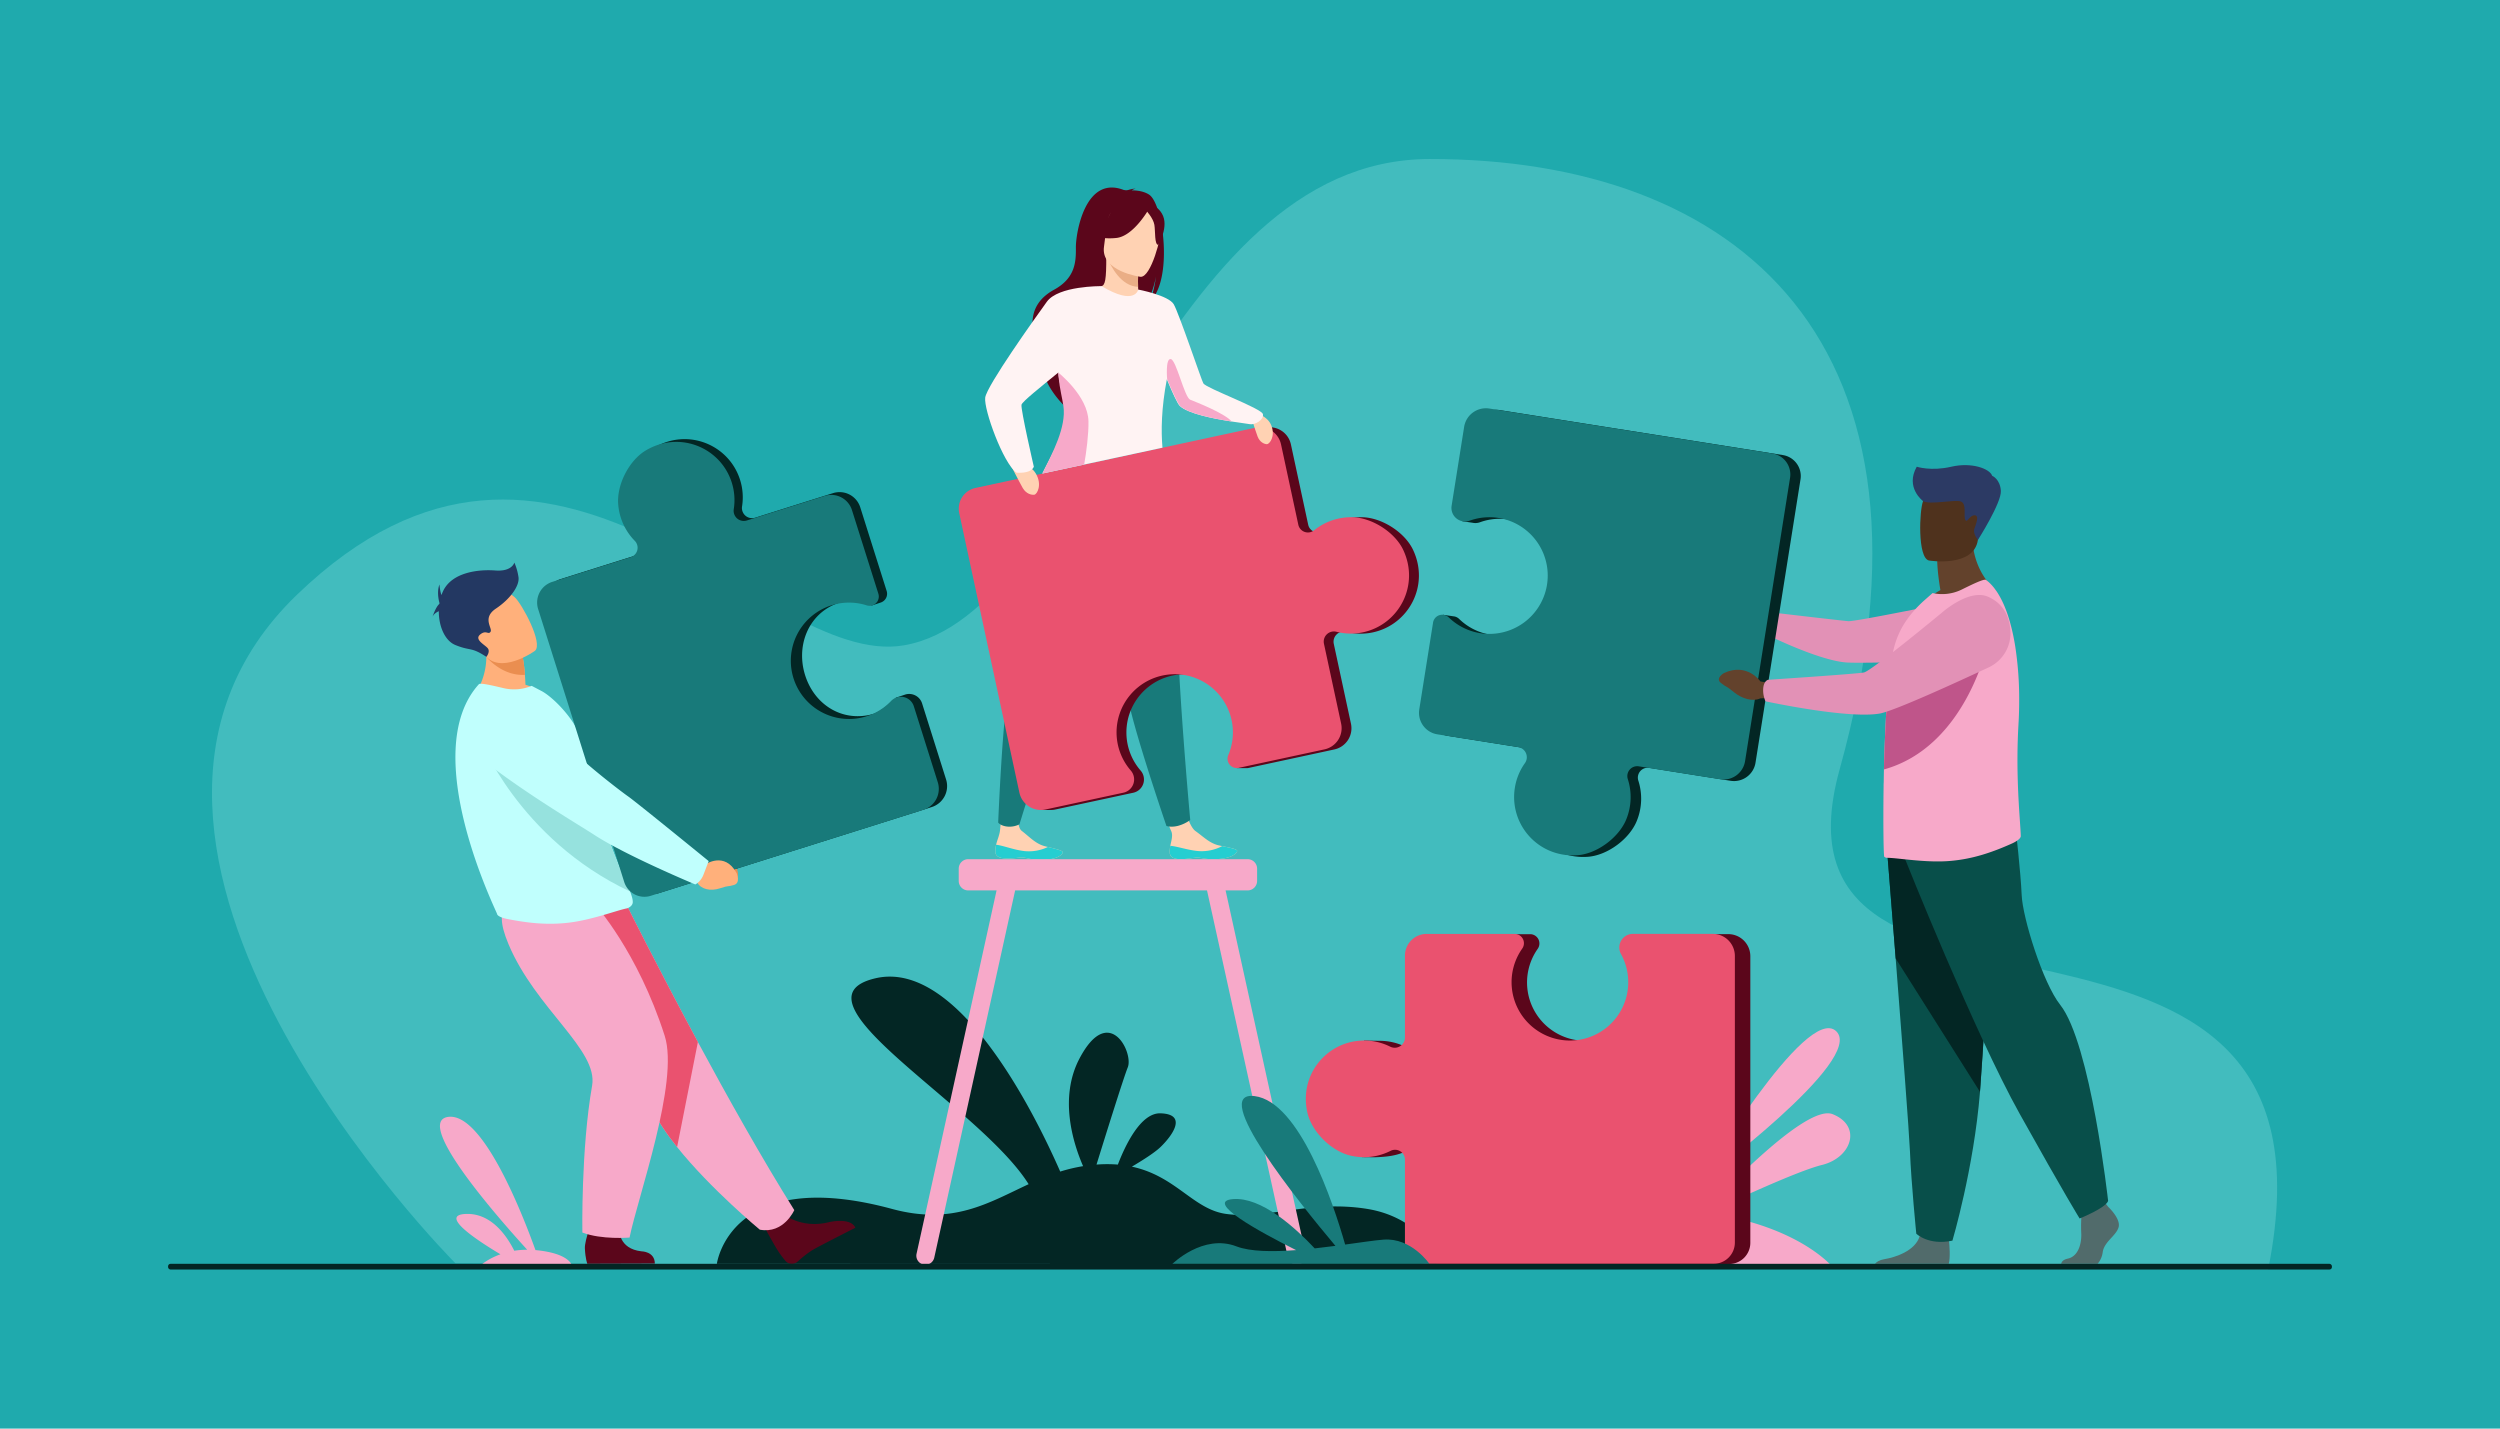 <svg xmlns="http://www.w3.org/2000/svg" viewBox="0 0 2975 1700"><defs><style>.cls-1{fill:#1faaad;}.cls-2{opacity:0.3;}.cls-3{fill:#92e7e8;}.cls-4{fill:#032624;}.cls-5{fill:#ffd2b3;}.cls-6{fill:#25ced1;}.cls-7{fill:#187a7a;}.cls-8{fill:#5b061b;}.cls-9{fill:#eaae86;}.cls-10{fill:#ea526f;}.cls-11{fill:#fff3f3;}.cls-12{fill:#f7a9c9;}.cls-13{fill:#516b6b;}.cls-14{fill:#084f4a;}.cls-15{fill:#63422c;}.cls-16{fill:#4f321d;}.cls-17{fill:#d875a2;}.cls-18{fill:#e291b6;}.cls-19{fill:#bf558a;}.cls-20{fill:#2c3a64;}.cls-21{fill:#ea8e50;}.cls-22{fill:#1e3d70;}.cls-23{fill:#ffb07b;}.cls-24{fill:#c0fffd;}.cls-25{fill:#96e2de;}.cls-26{fill:#233862;}</style></defs><g id="_Layer_" data-name="&lt;Layer&gt;"><rect class="cls-1" width="2975" height="1700"/></g><g id="Layer_2" data-name="Layer 2" class="cls-2"><path class="cls-3" d="M541.91,1503.26S44.48,1005.4,353.39,707.73,906.45,796.49,1075.3,768C1289,732,1381.46,189.76,1701,189.24c363.53-.58,630.36,214.32,488.23,726.12-104.83,377.48,615.73,68.36,509.9,595.24Z"/></g><g id="Layer_3" data-name="Layer 3"><path class="cls-4" d="M1626.84,1438.57c-67.62-10.89-118.67,12.8-167.76,6-39.15-5.43-59.55-45-112.16-56.25,12.51-7.38,27.09-16.61,34.06-23.32,13.54-13,33-39.12,0-40.15-23.73-.74-42.22,38.79-50.72,61a161.66,161.66,0,0,0-25.41,0c10.86-35,32-102.74,37.22-115.75,7-17.71-22.56-76.75-57.45-10.49-24.48,46.47-7.86,100.18,4.25,128.11a193.78,193.78,0,0,0-27.2,6.46c-28.83-65.79-120.56-253.34-220-230-108.4,25.4,123.84,151.49,182.41,245-47.85,22.18-89.89,49.12-162.57,29.45-193.14-52.29-208.46,65.36-208.46,65.36l863.11.29S1694.46,1449.45,1626.84,1438.57Z"/><path class="cls-5" d="M1392.05,1015.23c.88,8.3,12.64,8,25.92,6s9.85,1.5,28.53,1.14,24.91-6.74,25.72-9.44c.73-2.39-8.33-4.09-18-6.11l-3.67-.78c-10.93-2.4-18.39-10.28-27.9-17.06-9-6.42-15.09-35.85-15.09-35.85L1381,953s8.34,26.62,12.69,35.88c2.55,5.44-.17,12.43-1,17.67A32.49,32.49,0,0,0,1392.05,1015.23Z"/><path class="cls-6" d="M1418,1021.24c13.28-2,9.85,1.5,28.53,1.14s24.91-6.74,25.72-9.44c.73-2.39-8.33-4.09-18-6.11l-.11.18a52.36,52.36,0,0,1-27.23,5.82c-12.57-.84-25.53-5.65-34.21-6.3a32.49,32.49,0,0,0-.59,8.7C1392.93,1023.53,1404.69,1023.23,1418,1021.24Z"/><path class="cls-5" d="M1184.46,1013.91c.58,8.33,12.33,8.48,25.68,7s9.79,1.87,28.47,2.21,25.14-5.8,26.06-8.46c.81-2.37-8.17-4.4-17.79-6.79-1.21-.29-2.42-.61-3.63-.92-10.84-2.81-18-11-27.25-18.09-8.76-6.76-1.55-34.79-1.55-34.79l-20.15-9.52s-2.77,28.89-4.27,43.5c-.61,6-3.59,12-4.64,17.21A32.68,32.68,0,0,0,1184.46,1013.91Z"/><path class="cls-6" d="M1210.14,1020.9c13.35-1.49,9.79,1.87,28.47,2.21s25.14-5.8,26.06-8.46c.81-2.37-8.17-4.4-17.79-6.79l-.11.18a52.36,52.36,0,0,1-27.44,4.78c-12.53-1.31-25.3-6.6-33.94-7.57a32.68,32.68,0,0,0-.93,8.66C1185,1022.24,1196.79,1022.39,1210.14,1020.9Z"/><path class="cls-7" d="M1229.72,597.91s-5.58,27-11.17,164.06a441.77,441.77,0,0,0-17.89,56.4c-7.52,31-12.82,160.48-12.82,160.48s3,4.32,12.1,4.87a26.32,26.32,0,0,0,13.22-2.81s52.27-169.56,77.71-235.39,40.36-159.82,40.36-159.82Z"/><path class="cls-7" d="M1292.59,609.48s4.12,27.28,46.32,157.78a442.07,442.07,0,0,0,2.75,59.1c3.69,31.71,46.41,156.56,46.41,156.56s5.67,2,14.18-.28a44.78,44.78,0,0,0,14.12-6.84s-16.38-178.45-15.3-249-17.48-163.91-17.48-163.91Z"/><path class="cls-8" d="M1367.33,231.54c-6.62-4.21-14.75-5-20.48-5a9.74,9.74,0,0,1,4.47-1.85c-3.52-.7-11.59,2.41-11.59,2.41-48.27-21.43-59.64,50.66-59.44,67.55s-.66,36.28-26,50.15c-49.83,27.3-11.63,81.21-11.63,81.21-9,25.74,24.24,57.27,24.24,57.27-.57-13.67,62.18-100.75,96-120.62,8.56-11.34,12.43-31.93,12.72-33.56-2.2,16.38-5.47,25.46-8.24,30.53C1396.41,335.5,1384.86,242.69,1367.33,231.54Z"/><path class="cls-5" d="M1356.81,353.34c.17.08-15.82,8.39-27.86,5.1-11.32-3.09-18.72-17.77-18.56-17.8,4.79-.95,6.18-7.54,6.07-35.85l2.17.43,35.13,7,1.31.25s-.83,11.47-.86,22.27c0,2.29,0,4.54.11,6.65C1354.56,347.62,1355.26,352.61,1356.81,353.34Z"/><path class="cls-9" d="M1354.21,334.7c0,2.29,0,4.54.11,6.65-20.43-.82-32.21-24.19-36.66-34.44l36.1,5.27,1.31.25S1354.24,323.9,1354.21,334.7Z"/><path class="cls-8" d="M1314.87,301.25s-10.69-16.88-13.25-31.32c-1.84-10.31,3.41-48.51,41.81-43a52.16,52.16,0,0,1,21.63,8.18c8.34,5.63,20.37,17.78,6.91,51.12l-3.49,11.26Z"/><path class="cls-5" d="M1357.22,329.41s-47.84-6.32-43.44-36.05,1.18-50.57,31.91-47.79,35,15,35.92,25.28S1369.77,330.29,1357.22,329.41Z"/><path class="cls-8" d="M1367.53,248.08s-18.26,32.93-39.08,35.1-28.71-4.5-28.71-4.5a57.43,57.43,0,0,0,23.57-30.78S1360.15,230,1367.53,248.08Z"/><path class="cls-8" d="M1363.87,250.43s8.6,9.24,9.85,17.16,0,23.67,4.62,23.81c0,0,13.37-22.23,4.31-37.29C1373,238.15,1363.87,250.43,1363.87,250.43Z"/><path class="cls-8" d="M1681.54,654.34c-10-21.26-37.94-38.85-61.44-38.86a69.84,69.84,0,0,0-44.52,15.57,11.72,11.72,0,0,1-18.83-6.66l-20.58-95.59A25.82,25.82,0,0,0,1505.5,509l-332.91,71.65a25.23,25.23,0,0,0-19.35,30l71.57,332.55a26.19,26.19,0,0,0,17.67,19.44l-4.37,1.24H1251l.1,0a26.4,26.4,0,0,0,4.79-.57l7.24-1.56h0l85.45-18.39a16.13,16.13,0,0,0,8.8-26.34,69.23,69.23,0,1,1,116-18.35,11,11,0,0,0,3.24,13l-5,2.43h11.55a11.14,11.14,0,0,0,2.66-.25l102-22a25.82,25.82,0,0,0,19.82-30.68l-20.45-95a12.1,12.1,0,0,1,14.84-14.26,68.82,68.82,0,0,0,31.73.6C1676.51,743.28,1701.47,696.55,1681.54,654.34Z"/><path class="cls-10" d="M1608.34,615.48a69.84,69.84,0,0,0-44.52,15.57,11.72,11.72,0,0,1-18.83-6.66l-20.57-95.59A25.82,25.82,0,0,0,1493.75,509l-332.91,71.65a25.22,25.22,0,0,0-19.35,30l71.57,332.55a26.19,26.19,0,0,0,31.11,20.09l92.69-20a16.13,16.13,0,0,0,8.8-26.34,69.23,69.23,0,1,1,116-18.35,11.05,11.05,0,0,0,12.48,15.15l102-22a25.82,25.82,0,0,0,19.81-30.68l-20.44-95a12.09,12.09,0,0,1,14.83-14.26,68.86,68.86,0,0,0,31.74.6c42.69-9.18,67.64-55.91,47.71-98.12C1659.74,633.08,1631.85,615.49,1608.34,615.48Z"/><path class="cls-5" d="M1486.53,489.06s20.77,3.4,26.21,16.9-2.16,22.65-5.08,22.62-8.53-2.19-11.15-9.2S1486.53,489.06,1486.53,489.06Z"/><path class="cls-5" d="M1200.66,549.31s23.31,0,31.7,13.75,1.73,25.15-1.47,25.64-9.72-.86-13.85-8S1200.66,549.31,1200.66,549.31Z"/><path class="cls-11" d="M1487.11,504.73c-2.06-.44-11.1-1.5-22.59-3.31-21.17-3.32-50.67-9.17-60.57-18.3-2.68-2.48-8.93-16.12-15.42-31.76-6.56,34.62-6.93,61.18-5.19,81.39l-143,30.79c12.26-24.79,31.25-55.54,27.69-80.42-1.32-9.22-6.38-21.88-8.27-36.1-.15-1.22-.29-2.45-.4-3.69-20.06,16.52-43.23,34.74-43.79,38.38-.92,6.11,14.7,73.73,14.7,73.73-3.88,8.93-20.73,7-20.73,7-15.78-11.27-39-75.15-37.14-89.3s59.42-94.8,73.35-114.07c13.76-19.05,64-18.57,65.21-18.56h0c40,24,43.55,4.05,43.55,4.05s36,6.85,42.24,17.5,33.37,91.4,35.29,94.24c4,5.95,69.69,29.74,70.87,36.63S1493,506,1487.11,504.73Z"/><path class="cls-12" d="M1290.17,552.86l-49.87,10.68c12.42-24.72,28.74-55.52,25.17-80.25-1.33-9.23-4.33-20.15-5.77-34.44-.14-1.37-.38-5.52-.38-5.52s35.32,27.8,35.94,57.88C1295.59,516.82,1292.86,537.23,1290.17,552.86Z"/><path class="cls-12" d="M1465.84,501.6c-21.42-3.32-51.29-9.17-61.31-18.3-2.71-2.49-9-16.14-15.61-31.8,0,0-2.3-25.17,4.28-24.23s16.26,45.58,23.17,48.4C1422.55,478.2,1456.73,491.32,1465.84,501.6Z"/><g id="man"><path class="cls-13" d="M2521.1,1460.52c-3,10.18-17,17-18.84,29.4a27,27,0,0,1-6.06,14h-43.4c.44-2.39,2.34-5,8-6.19,12.06-2.64,16.6-17.25,15.86-30.82a175.62,175.62,0,0,1,.11-17.78c.38-7.77,1-13.87,1-13.87l25.62-6,2.69,3.46,2.58,3.33S2524.11,1450.35,2521.1,1460.52Z"/><path class="cls-13" d="M2319,1503.94h-87.81c2-2.33,5.36-4.58,11.07-5.51,13.51-2.19,36.91-10,42.13-27.31.17-.55.32-1.12.45-1.7,4.14-18.46,34.29,5.66,34.29,5.66s.09.74.23,2C2319.89,1482.27,2321.06,1496.37,2319,1503.94Z"/><path class="cls-14" d="M2245.85,1014.77s4.57,57.12,10,125.78c7.31,93.27,16.1,207.84,17,229.54,1.51,37.69,7.54,98,7.54,98s14.31,14.32,43,8.29c0,0,25.52-86.06,32.82-177.11.11-1.5.22-3,.34-4.5,6.78-92.7,17.32-287.88,17.32-287.88Z"/><path class="cls-4" d="M2245.85,1014.77s4.57,57.12,10,125.78l100.29,158.69c.11-1.5.22-3,.34-4.5,6.78-92.7,17.32-287.88,17.32-287.88Z"/><path class="cls-14" d="M2266.75,1021.55s82.52,206.87,136.78,304.08S2474.75,1450,2474.75,1450s31.09-12.44,33.91-20.92c0,0-20.75-187.68-57.08-233.43-20.54-25.85-44.66-103.43-45.79-130.56s-7.34-80.82-7.34-80.82Z"/><path class="cls-15" d="M2309.08,702.23c-3.67-21.66-3.79-34.5-3.79-34.5L2347.16,634c-1.55,46.39,28.18,68.71,28.18,68.71s-55.8,27.46-88.05,17.29A77.25,77.25,0,0,1,2309.08,702.23Z"/><path class="cls-16" d="M2295.43,667s53.27,8.85,58.27-24.4,15.24-54.51-18.56-61.57-42.32,4.64-46.69,15.34S2281.71,663.81,2295.43,667Z"/><path class="cls-17" d="M2108.36,735.52l-11.34-7s-14.14-20.88-38.29-7.91c0,0-9.56,6.1-3.15,11.21s4.7,2.22,13.59,9.62,20.4,10,27.83,6l9.52-.9Z"/><path class="cls-18" d="M2094.9,737.71c2.92-9.14,4.31-10,4.31-10s91.7,10.84,100.35,11.48,128.71-24.1,128.71-24.1L2385,784s-167.15,6.3-189,4.25c-36.15-3.38-101.71-37-101.71-37A26.67,26.67,0,0,1,2094.9,737.71Z"/><path class="cls-12" d="M2404.74,994.82c.16,3.55-7.16,7.45-10.34,8.88-23.94,10.73-46.23,18.19-71.42,20.61-29.88,3.07-65.19-3.65-77.3-3.49a5.18,5.18,0,0,1-3.39-1.29c-.81-.65-1.46-37.15-.81-83.16,0-1.78,0-3.73.16-5.5v-.64c.05-4.79.12-9.66.23-14.58.3-13.45.8-27.26,1.39-41,.87-20.22,2.07-40.1,3.74-57.72,1.74-18.39,3.94-34.32,6.75-45.62,6.46-26,21.32-43.12,34.88-55.72l11.14-9.84a52.81,52.81,0,0,0,34.72-4.2c12.76-6.3,26.65-13.08,28.9-11.47,17.22,12.87,28.81,42.08,34.75,79.21a409.18,409.18,0,0,1,4.67,65.5q0,13.38-.82,27.11c-2.88,49,.07,91.54,1.76,116.25C2404.24,985.28,2404.63,990.93,2404.74,994.82Z"/><path class="cls-4" d="M2121.58,541.53,1784.74,488a26.26,26.26,0,0,0-30.06,21.81l-14.91,93.89c-.69,4.35.42,16.57.42,16.57l12.14,1.81a16.35,16.35,0,0,0,2.1.31h0a16.12,16.12,0,0,0,6.78-.92,69.42,69.42,0,1,1-24.83,115.08,10.92,10.92,0,0,0-6.57-3.11h0l-12.71-1.9-15.82,114.52a25.9,25.9,0,0,0,21.52,29.64L1819,891a12.13,12.13,0,0,1,8,19,69.24,69.24,0,0,0-12,29.45c-6.87,43.24,27.78,83.49,74.47,80.14,23.51-1.68,50.06-21.4,58.58-43.37a70,70,0,0,0,1.56-47.26,11.75,11.75,0,0,1,13-15.2l96.82,15.38a25.89,25.89,0,0,0,29.63-21.5l53.55-337.22A25.28,25.28,0,0,0,2121.58,541.53Z"/><path class="cls-19" d="M2364.62,768.31s-25.81,120.5-122.75,147.34c.3-13.45.8-27.26,1.39-41,.87-20.22,2.07-40.1,3.74-57.72a32.64,32.64,0,0,1,4.84-2.07C2284.73,804,2364.62,768.31,2364.62,768.31Z"/><path class="cls-7" d="M1935.52,974.39a70,70,0,0,0,1.57-47.26,11.75,11.75,0,0,1,13.05-15.2L2047,927.31a25.88,25.88,0,0,0,29.62-21.5l53.56-337.22a25.29,25.29,0,0,0-21-28.94l-336.85-53.5a26.26,26.26,0,0,0-30,21.81l-14.91,93.89a16.17,16.17,0,0,0,21.44,17.77,69.41,69.41,0,1,1-24.84,115.08,11.07,11.07,0,0,0-18.68,6.17l-16.41,103.34a25.9,25.9,0,0,0,21.51,29.64l96.23,15.28a12.13,12.13,0,0,1,8,19,68.93,68.93,0,0,0-12,29.45c-6.87,43.24,27.78,83.49,74.47,80.14C1900.46,1016.08,1927,996.36,1935.52,974.39Z"/><path class="cls-15" d="M2108.75,813.2l-13.85-2.29s-15.79-22.84-43.31-10c0,0-10.91,6.11-3.69,11.82s5.29,2.57,15.29,10.83,23,11.56,31.46,7.52l10.8-.56Z"/><path class="cls-18" d="M2098.16,820.24c.45-10.19,5.88-11.28,5.88-11.28S2209,802,2218,800.27s92.61-71,92.61-71,32.31-29,54.95-19.24c19.68,8.52,25.84,25.32,26.83,40.77a44.9,44.9,0,0,1-25.93,43.43c-37.52,17.53-112.57,51.94-129.66,54.9-38,6.61-135.82-14.56-135.82-14.56A32.15,32.15,0,0,1,2098.16,820.24Z"/><path class="cls-20" d="M2288.45,596.33s-21.62-16-7.52-40.94c0,0,17,5.64,41.16,0s45.78,2.35,48.6,10.8c0,0,9.4,3.77,10.34,17.86s-27.33,58.51-27.33,58.51-6-7.52-4.4-12.69,6.82-16.68.47-16.68-8.45,9.4-11,5.64,2.12-19.5-5.4-22.09S2296.91,601.08,2288.45,596.33Z"/></g><path class="cls-12" d="M1553.67,1491.94l-95.22-432.33h26.21a11.33,11.33,0,0,0,11.3-11.3v-14.6a11.32,11.32,0,0,0-11.3-11.29H1152.17a11.32,11.32,0,0,0-11.29,11.29v14.6a11.32,11.32,0,0,0,11.29,11.3h33.75l-95.22,432.33a10.79,10.79,0,1,0,21.07,4.67l96.25-437h228.33l96.25,437a10.82,10.82,0,0,0,12.86,8.23h0A10.85,10.85,0,0,0,1553.67,1491.94Z"/><path class="cls-12" d="M2185.11,1227.18c-35.25-33.83-162.12,179.65-162.12,179.65S2220.35,1261,2185.11,1227.18Z"/><path class="cls-12" d="M2180.88,1325.87c-31.2-12.48-130.91,92.64-153.37,116.91a498.53,498.53,0,0,0-56.69-4.13c-157.89-2.82-229.51,68.69-229.51,68.69l440.45,1.5s-39-49.54-149.7-65.43c27.05-12.77,107-50,136.13-57.13C2203.44,1377.61,2216.12,1340,2180.88,1325.87Z"/><path class="cls-8" d="M2056.65,1111.61h-95.07a16.16,16.16,0,0,0-14.18,24c5.74,10.4-14.47,100.49-57.05,102.84a69.43,69.43,0,0,1-60.5-109.31,11.07,11.07,0,0,0-9-17.48H1716.18a25.89,25.89,0,0,0-25.89,25.89s-9.49,112.31-17.55,108.28a69,69,0,0,0-27.37-7.18h-.09c-1.17-.06-2.34-.09-3.53-.09s-18.41-.3-18.41-.3L1620.73,1377l15,.16c14.22-.43,26.57-1.76,37.55-7.35a11.75,11.75,0,0,1,17,10.5v98a25.88,25.88,0,0,0,25.88,25.88h341.44a25.29,25.29,0,0,0,25.29-25.29V1137.86A26.25,26.25,0,0,0,2056.65,1111.61Z"/><path class="cls-10" d="M1607.9,1375.37a70,70,0,0,0,46.92-5.87,11.76,11.76,0,0,1,17.06,10.51v98a25.89,25.89,0,0,0,25.88,25.89H2039.2a25.29,25.29,0,0,0,25.29-25.29V1137.57a26.26,26.26,0,0,0-26.25-26.26h-95.07a16.17,16.17,0,0,0-14.18,24,69.42,69.42,0,1,1-117.55-6.47,11.08,11.08,0,0,0-9-17.49H1697.77a25.9,25.9,0,0,0-25.89,25.9v97.43a12.13,12.13,0,0,1-17.55,10.85,69.15,69.15,0,0,0-31-7.29c-43.78,0-78.09,40.54-67.46,86.13C1561.23,1347.28,1584.86,1370.41,1607.9,1375.37Z"/><path class="cls-12" d="M619.29,1505.84l61.37.45s-2.14-14.85-43.45-18.68h0c-16-44.48-63.06-164.15-103.91-158.5-40.34,5.59,55.19,115.38,94.06,158.07a98,98,0,0,0-15.36,1.21c-9.36-18.64-27.92-45-57.72-43.79-31.7,1.28,11.49,30.24,41.23,48-15.06,5.4-23.2,12.88-23.2,12.88l46.29.34.84.45Z"/><path class="cls-21" d="M838.55,1010l9.08,7.37s24.83-8.91,30.44,20.61c0,0,1.49,12.58-6.48,12.6s-4.68-1.37-16-1-20.63-5.62-22.29-14.78L828,1027Z"/><path class="cls-22" d="M837.52,1025.78c7.24-7.56,6.66-13.15,6.66-13.15S760.3,944,751.79,938.36c-5.8-3.82-67.57-58.58-96.45-92C641,829.83,623.27,836.25,603,842.08l-16.71,4.79c-20.19,5.8-25.44,34-8.88,47.75,46.65,38.63,124.25,82.09,138.76,91.22,36.05,22.68,106.6,49.62,106.6,49.62A44.67,44.67,0,0,0,837.52,1025.78Z"/><path class="cls-8" d="M935.69,1447s20.36,15.25,51.55,7.2c0,0,25.15-5.74,30.66,6.81,0,0-38.57,19.59-48.33,25-7.35,4-15,10.41-20.46,15.34a10.11,10.11,0,0,1-14.64-1.13c-1.7-2.08-3.64-4.57-5.77-7.45-6-8.06-19.8-34.09-19.8-34.09Z"/><path class="cls-12" d="M945.2,1440s-12.4,28.58-41,23.33c0,0-58.39-48.22-98.44-98.31-13-16.27-24.08-32.74-30.59-47.81-26.56-61.49-98.24-153.2-143.82-199.68l114-41.25s36.52,73.47,85.12,163.72C865.51,1305,906.79,1378.73,945.2,1440Z"/><path class="cls-10" d="M830.49,1240l-24.74,125c-13-16.27-24.08-32.74-30.59-47.81-26.56-61.49-98.24-153.2-143.82-199.68l114-41.25S781.89,1149.72,830.49,1240Z"/><path class="cls-8" d="M737,1463.23s-1.24,22.8,26.41,25.85c0,0,15.8.08,15.84,14.59l-80.35.26s-2.34-5.86-2.9-18.4c-.44-9.63,9.33-34.81,9.33-34.81Z"/><path class="cls-12" d="M708,1076.25s50.8,55.82,83,156.38c17.55,54.71-32.15,192.28-41.84,240.07,0,0-33.34,2.83-56.14-6,0,0-1.73-98.72,11.6-174.81,7.46-42.58-66.89-91.07-99.37-168-22.1-52.34,4.78-51.45,37.83-52.71Z"/><path class="cls-23" d="M649.33,827.22c-28.27,16-86.12,1.24-86.12,1.24S586.7,801.6,576,758.34l22.19,11.27,23.83,12.1a197.72,197.72,0,0,1,2.61,21.37c.28,3.53.52,7.48.69,11.79A74.23,74.23,0,0,1,649.33,827.22Z"/><path class="cls-24" d="M753,1073.37c0,5-5.72,7.34-6.94,7.58-11.39,2.09-43.22,14.47-71.9,17.31-24.14,2.53-46.55.12-71.18-4.82-3.26-.66-10.92-2.72-11.46-5.84-.68-3.42-95-192.26-21.67-273.38,1.72-1.9,16.19,1.53,29.42,4.67a54.38,54.38,0,0,0,33.45-2.73l12.41,6.53c15.24,8.49,44.08,38.66,47.45,62.34,1.72,12,8.6,21,10.6,31.55q1.11,5.88,2.26,11.47,2.25,11,4.64,20.9c4.32,17.91,8.87,33.32,13.34,46.64,4.75,14.14,9.42,25.9,13.58,35.74,5.41,12.76,10,22.29,12.83,29.6C751.81,1066.07,753,1070.1,753,1073.37Z"/><path class="cls-25" d="M749.79,1060.93C616.66,998.2,570.56,877.77,570.56,877.77s108.16,39.9,134.84,50.28q2.25,11,4.64,20.9c4.32,17.91,8.87,33.32,13.34,46.64,4.75,14.14,9.42,25.9,13.58,35.74C742.37,1044.09,746.94,1053.62,749.79,1060.93Z"/><path class="cls-4" d="M1125.83,927.53l-28.52-90.42a16.16,16.16,0,0,0-19.79-10.7h0c-.42.12-.84.27-1.25.42l-10,3.34s-15.66,16.12-26.89,19.37c-34.54,10-67.32-8.41-79.92-42.08-14-37.46,2.24-78.59,39.89-90.46,12.88-4.06,38.23,3.51,38.23,3.51l10.18-3.38a11,11,0,0,0,7.35-13.91L1023.7,603.7a25.82,25.82,0,0,0-32.4-16.87l-92.67,29.23a12.09,12.09,0,0,1-15.58-13.44A69,69,0,0,0,880.68,571c-13.13-41.65-62-62.13-102.15-38.34-20.23,12-35.14,41.39-32.95,64.79a69.76,69.76,0,0,0,19.66,42.87,11.72,11.72,0,0,1-4.88,19.37l-93.25,29.41a25.83,25.83,0,0,0-16.86,32.39l102.43,324.77a25.22,25.22,0,0,0,31.64,16.46l324.41-102.31A26.18,26.18,0,0,0,1125.83,927.53Z"/><path class="cls-7" d="M735.71,600.71a69.76,69.76,0,0,0,19.66,42.87A11.72,11.72,0,0,1,750.49,663l-93.25,29.41a25.81,25.81,0,0,0-16.85,32.39l102.42,324.77A25.22,25.22,0,0,0,774.45,1066l324.41-102.31a26.18,26.18,0,0,0,17.1-32.85l-28.52-90.42a16.12,16.12,0,0,0-27-6.3,69.24,69.24,0,1,1-29.1-113.75,11.05,11.05,0,0,0,13.92-13.84L1013.83,607a25.83,25.83,0,0,0-32.4-16.86l-92.67,29.23a12.09,12.09,0,0,1-15.58-13.44,69,69,0,0,0-2.37-31.66c-13.13-41.64-62-62.12-102.15-38.34C748.43,547.89,733.52,577.31,735.71,600.71Z"/><path class="cls-23" d="M827.68,1024.58l11.5,4.22s23-16.29,37.38,10.2c0,0,5.19,11.57-3,14.08s-5.23.15-16.77,4-22.91,1.07-27.27-7.17l-7.82-5.74Z"/><path class="cls-24" d="M837.15,1040.85c4.25-11.1,6.19-16.13,6.19-16.13s-86.92-70.85-95.78-76.93c-6-4.14-66.12-49-95.42-84.06a61.3,61.3,0,0,0-59.6-20.65l-18.25,3.83c-22,4.62-29.19,32.51-12.1,47.16,48.14,41.27,129.33,89.13,144.47,99.09,37.58,24.71,120.71,59.34,120.71,59.34S833.81,1049.56,837.15,1040.85Z"/><path class="cls-21" d="M624.66,803.08c-27.79,1.56-45.86-21.39-45.86-21.39s12.56-7,19.42-12.08l23.83,12.1A197.72,197.72,0,0,1,624.66,803.08Z"/><path class="cls-23" d="M636.51,774.54s-42.12,30.22-60.53,3.71-36.26-40.47-10.15-60.89,38.42-14,46.72-6.61S647,766,636.51,774.54Z"/><path class="cls-26" d="M617,686.8a67.71,67.71,0,0,0-4.91-17.36s-2.64,10.95-22.65,9.44-51.71,2-62.28,24.76c-.67,1.45-1.27,3-1.81,4.47-1.91-5.05-2.37-12.62-2.37-12.62-3.8,9.81,0,22.09,0,22.09h0c-.06.35-.1.71-.16,1.07-4.41,3.73-8.12,15.34-8.12,15.34,1.33-3.24,4.58-5.35,7.48-6.65-.09,17.74,7.1,35.08,19.73,40.24,18.47,7.55,18.32,1.79,36.89,14.11,0,0,5-6.18,1.58-10.33s-16.23-10.19-9.06-16.23,9.82.75,12.46-3.4-10.57-16.23,6.42-27.56S618.51,697,617,686.8Z"/><path class="cls-7" d="M1701.06,1504.09s-21.3-31.48-54.62-28.94c-10.13.77-26.59,3.24-45.71,5.87-14.42-50.32-54.16-169.92-107.77-176.66-54.74-6.87,52.39,126.14,96.2,178.22-8,1.05-16.29,2.08-24.66,3-23.2-24.77-63.62-61.46-97.37-58.64s29.51,37.81,75.24,60.69c-28.06,2.1-54.66,1.87-70.91-4.41-39.81-15.39-76.4,20.88-76.4,20.88Z"/><rect class="cls-4" x="200" y="1503.93" width="2574.99" height="6.83" rx="2.92"/></g></svg>
